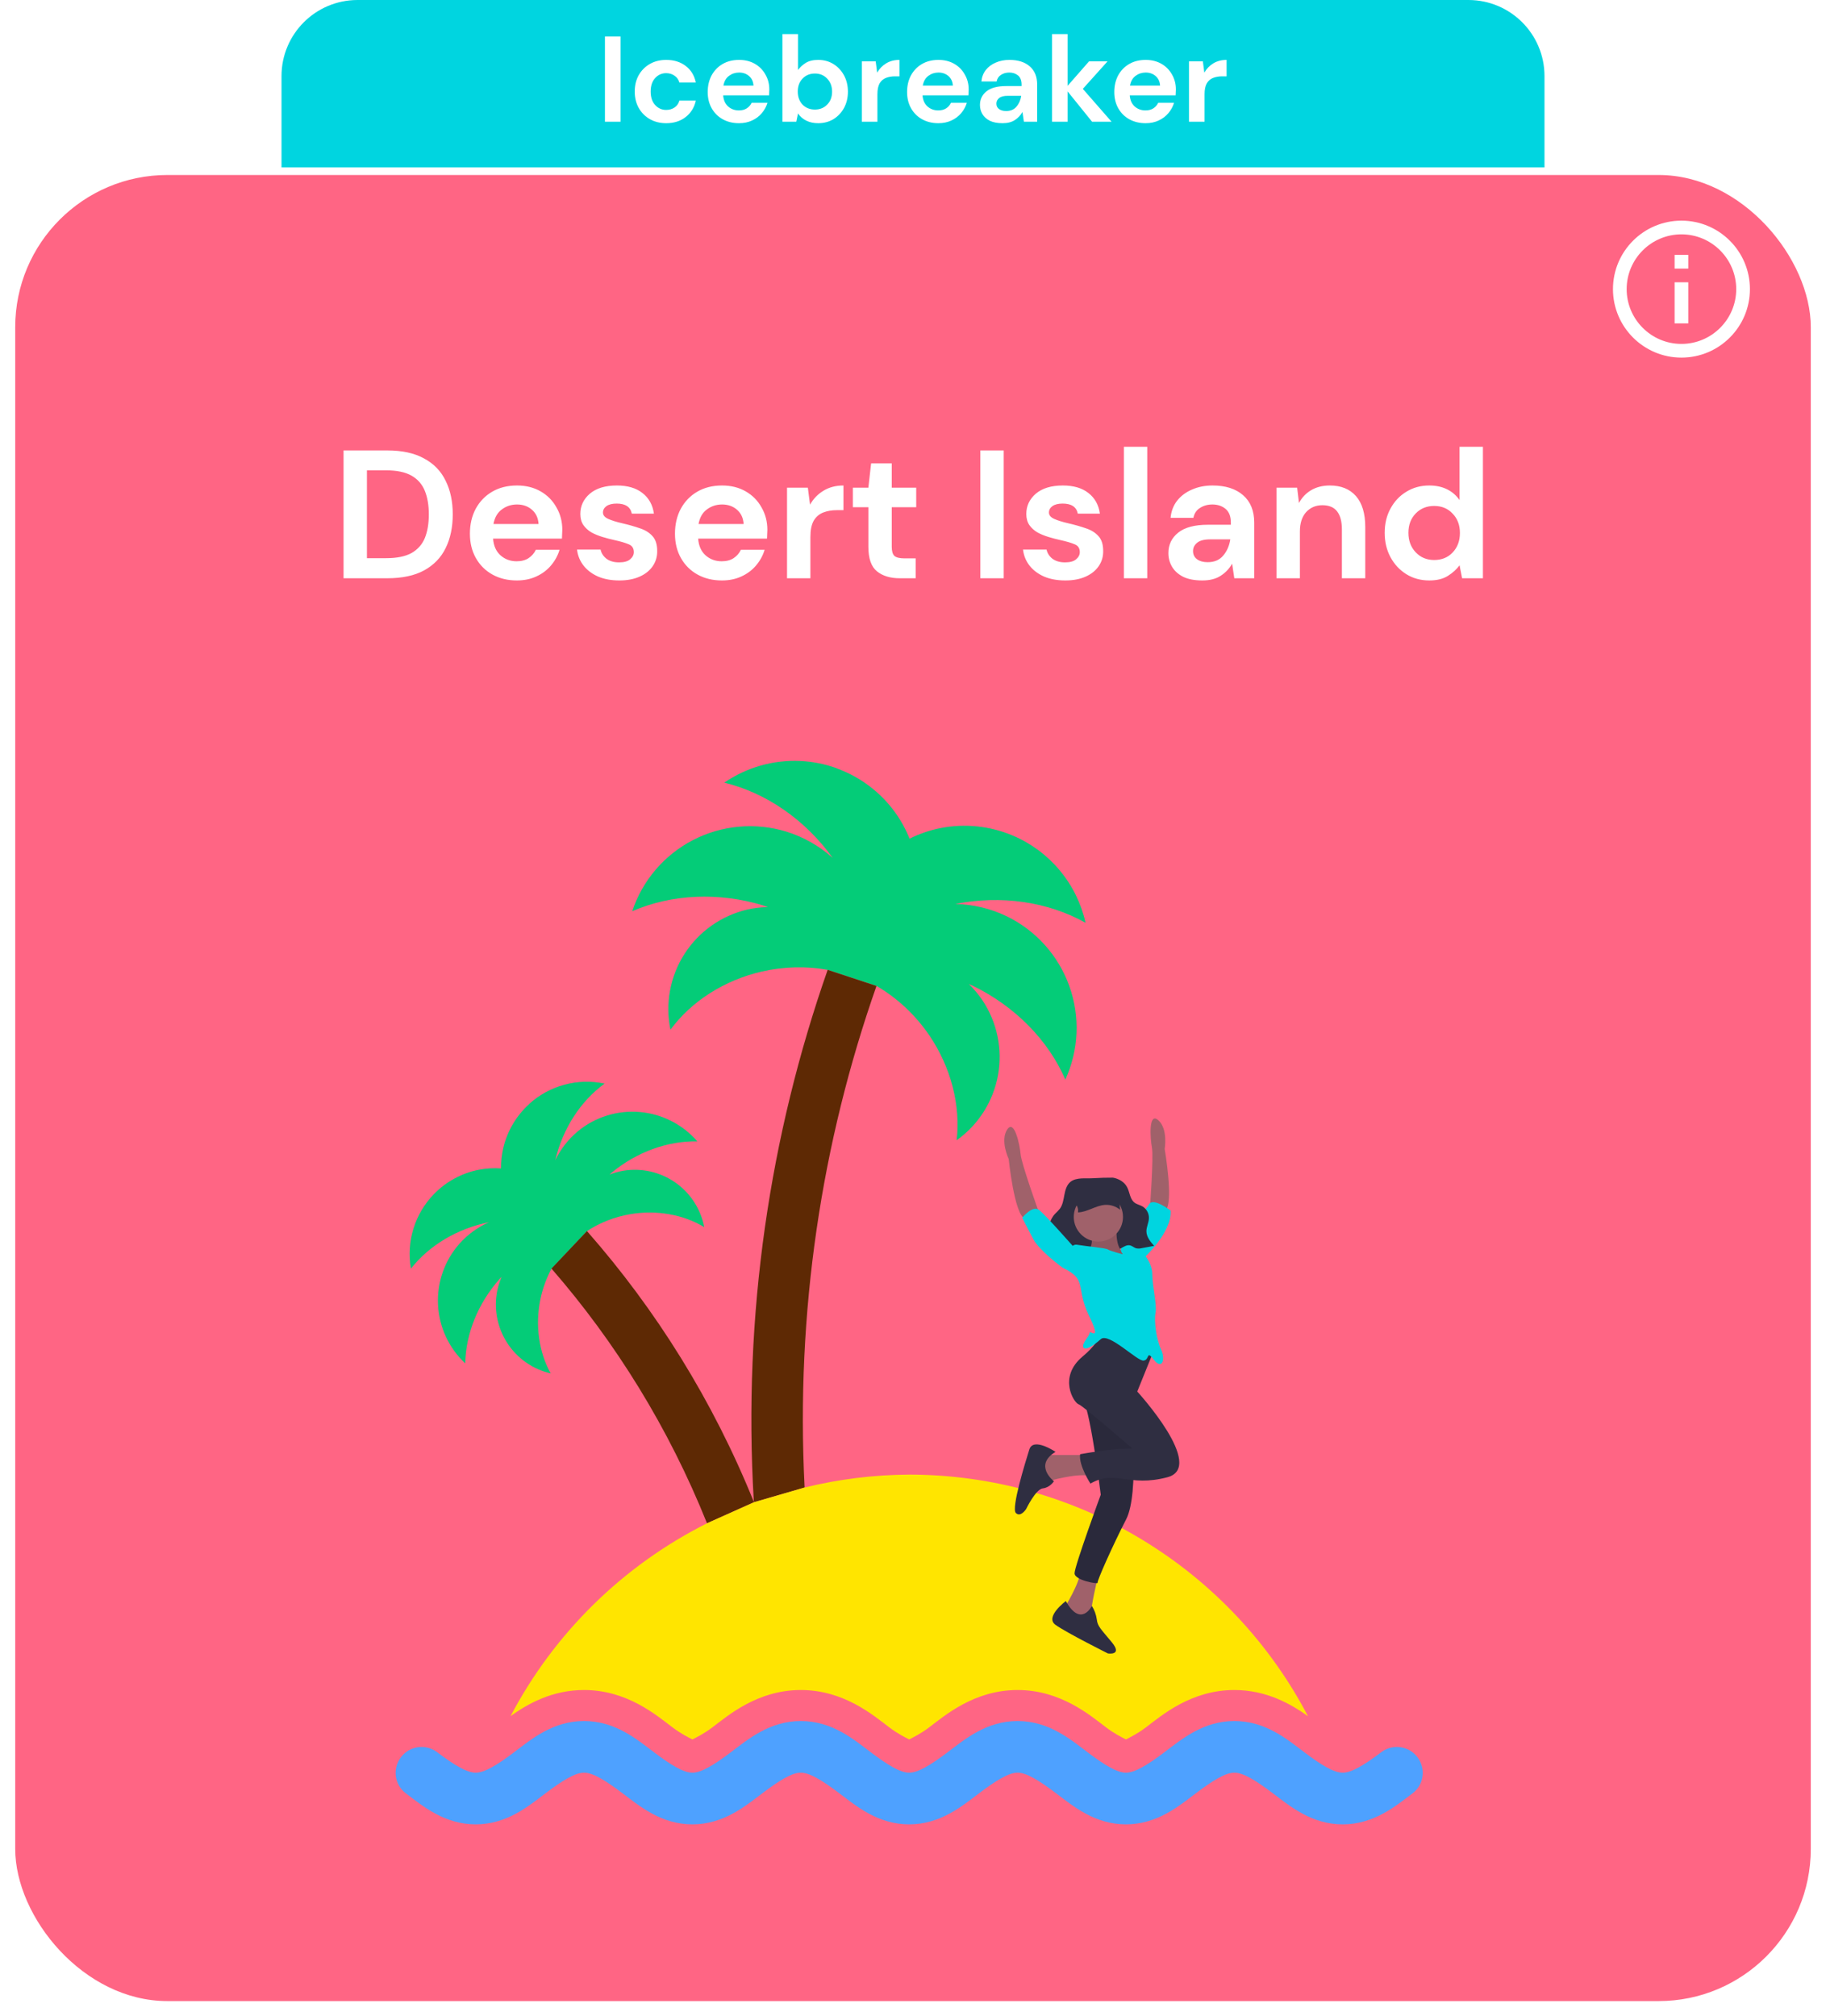 <svg width="240" height="265" viewBox="0 0 240 265" fill="none" xmlns="http://www.w3.org/2000/svg">
<g filter="url(#filter0_d)">
<rect x="2" y="22" width="236" height="240" rx="20" fill="#FF6584"/>
</g>
<path fill-rule="evenodd" clip-rule="evenodd" d="M221 29C216.032 29 212 33.032 212 38C212 42.968 216.032 47 221 47C225.968 47 230 42.968 230 38C230 33.032 225.968 29 221 29ZM220.1 33.5V35.3H221.9V33.5H220.1ZM220.1 37.1V42.5H221.9V37.1H220.1ZM213.8 38C213.8 41.969 217.031 45.2 221 45.2C224.969 45.2 228.2 41.969 228.2 38C228.2 34.031 224.969 30.8 221 30.8C217.031 30.8 213.8 34.031 213.8 38Z" fill="white"/>
<path d="M37 10C37 4.477 41.477 0 47 0H193C198.523 0 203 4.477 203 10V22H37V10Z" fill="#00D5E0"/>
<path d="M79.51 16V4.8H81.558V16H79.51ZM87.569 16.192C86.758 16.192 86.043 16.016 85.425 15.664C84.806 15.312 84.315 14.821 83.953 14.192C83.601 13.563 83.425 12.843 83.425 12.032C83.425 11.221 83.601 10.501 83.953 9.872C84.315 9.243 84.806 8.752 85.425 8.4C86.043 8.048 86.758 7.872 87.569 7.872C88.582 7.872 89.435 8.139 90.129 8.672C90.822 9.195 91.265 9.92 91.457 10.848H89.297C89.19 10.464 88.977 10.165 88.657 9.952C88.347 9.728 87.979 9.616 87.553 9.616C86.987 9.616 86.507 9.829 86.113 10.256C85.718 10.683 85.521 11.275 85.521 12.032C85.521 12.789 85.718 13.381 86.113 13.808C86.507 14.235 86.987 14.448 87.553 14.448C87.979 14.448 88.347 14.341 88.657 14.128C88.977 13.915 89.19 13.611 89.297 13.216H91.457C91.265 14.112 90.822 14.832 90.129 15.376C89.435 15.92 88.582 16.192 87.569 16.192ZM97.13 16.192C96.33 16.192 95.621 16.021 95.002 15.68C94.384 15.339 93.898 14.859 93.546 14.24C93.194 13.621 93.018 12.907 93.018 12.096C93.018 11.275 93.189 10.544 93.53 9.904C93.882 9.264 94.362 8.768 94.97 8.416C95.589 8.053 96.314 7.872 97.146 7.872C97.925 7.872 98.613 8.043 99.21 8.384C99.808 8.725 100.272 9.195 100.602 9.792C100.944 10.379 101.114 11.035 101.114 11.76C101.114 11.877 101.109 12 101.098 12.128C101.098 12.256 101.093 12.389 101.082 12.528H95.05C95.093 13.147 95.306 13.632 95.69 13.984C96.085 14.336 96.56 14.512 97.114 14.512C97.53 14.512 97.877 14.421 98.154 14.24C98.442 14.048 98.656 13.803 98.794 13.504H100.874C100.725 14.005 100.474 14.464 100.122 14.88C99.781 15.285 99.354 15.605 98.842 15.84C98.341 16.075 97.77 16.192 97.13 16.192ZM97.146 9.536C96.645 9.536 96.202 9.68 95.818 9.968C95.434 10.245 95.189 10.672 95.082 11.248H99.034C99.002 10.725 98.81 10.309 98.458 10C98.106 9.691 97.669 9.536 97.146 9.536ZM107.541 16.192C106.944 16.192 106.421 16.08 105.973 15.856C105.525 15.632 105.162 15.317 104.885 14.912L104.661 16H102.837V4.48H104.885V9.2C105.141 8.848 105.477 8.539 105.893 8.272C106.32 8.005 106.869 7.872 107.541 7.872C108.288 7.872 108.954 8.053 109.541 8.416C110.128 8.779 110.592 9.275 110.933 9.904C111.274 10.533 111.445 11.248 111.445 12.048C111.445 12.848 111.274 13.563 110.933 14.192C110.592 14.811 110.128 15.301 109.541 15.664C108.954 16.016 108.288 16.192 107.541 16.192ZM107.109 14.4C107.76 14.4 108.298 14.181 108.725 13.744C109.152 13.307 109.365 12.741 109.365 12.048C109.365 11.355 109.152 10.784 108.725 10.336C108.298 9.888 107.76 9.664 107.109 9.664C106.448 9.664 105.904 9.888 105.477 10.336C105.061 10.773 104.853 11.339 104.853 12.032C104.853 12.725 105.061 13.296 105.477 13.744C105.904 14.181 106.448 14.4 107.109 14.4ZM113.274 16V8.064H115.098L115.29 9.552C115.578 9.04 115.968 8.635 116.458 8.336C116.96 8.027 117.546 7.872 118.218 7.872V10.032H117.642C117.194 10.032 116.794 10.101 116.442 10.24C116.09 10.379 115.813 10.619 115.61 10.96C115.418 11.301 115.322 11.776 115.322 12.384V16H113.274ZM123.334 16.192C122.534 16.192 121.824 16.021 121.206 15.68C120.587 15.339 120.102 14.859 119.75 14.24C119.398 13.621 119.222 12.907 119.222 12.096C119.222 11.275 119.392 10.544 119.734 9.904C120.086 9.264 120.566 8.768 121.174 8.416C121.792 8.053 122.518 7.872 123.35 7.872C124.128 7.872 124.816 8.043 125.414 8.384C126.011 8.725 126.475 9.195 126.806 9.792C127.147 10.379 127.318 11.035 127.318 11.76C127.318 11.877 127.312 12 127.302 12.128C127.302 12.256 127.296 12.389 127.286 12.528H121.254C121.296 13.147 121.51 13.632 121.894 13.984C122.288 14.336 122.763 14.512 123.318 14.512C123.734 14.512 124.08 14.421 124.358 14.24C124.646 14.048 124.859 13.803 124.998 13.504H127.078C126.928 14.005 126.678 14.464 126.326 14.88C125.984 15.285 125.558 15.605 125.046 15.84C124.544 16.075 123.974 16.192 123.334 16.192ZM123.35 9.536C122.848 9.536 122.406 9.68 122.022 9.968C121.638 10.245 121.392 10.672 121.286 11.248H125.238C125.206 10.725 125.014 10.309 124.662 10C124.31 9.691 123.872 9.536 123.35 9.536ZM131.776 16.192C131.093 16.192 130.533 16.085 130.096 15.872C129.659 15.648 129.333 15.355 129.12 14.992C128.907 14.629 128.8 14.229 128.8 13.792C128.8 13.056 129.088 12.459 129.664 12C130.24 11.541 131.104 11.312 132.256 11.312H134.272V11.12C134.272 10.576 134.117 10.176 133.808 9.92C133.499 9.664 133.115 9.536 132.656 9.536C132.24 9.536 131.877 9.637 131.568 9.84C131.259 10.032 131.067 10.32 130.992 10.704H128.992C129.045 10.128 129.237 9.627 129.568 9.2C129.909 8.773 130.347 8.448 130.88 8.224C131.413 7.989 132.011 7.872 132.672 7.872C133.803 7.872 134.693 8.155 135.344 8.72C135.995 9.285 136.32 10.085 136.32 11.12V16H134.576L134.384 14.72C134.149 15.147 133.819 15.499 133.392 15.776C132.976 16.053 132.437 16.192 131.776 16.192ZM132.24 14.592C132.827 14.592 133.28 14.4 133.6 14.016C133.931 13.632 134.139 13.157 134.224 12.592H132.48C131.936 12.592 131.547 12.693 131.312 12.896C131.077 13.088 130.96 13.328 130.96 13.616C130.96 13.925 131.077 14.165 131.312 14.336C131.547 14.507 131.856 14.592 132.24 14.592ZM138.274 16V4.48H140.322V11.28L143.138 8.064H145.57L142.322 11.68L146.098 16H143.538L140.322 12.016V16H138.274ZM150.568 16.192C149.768 16.192 149.059 16.021 148.44 15.68C147.821 15.339 147.336 14.859 146.984 14.24C146.632 13.621 146.456 12.907 146.456 12.096C146.456 11.275 146.627 10.544 146.968 9.904C147.32 9.264 147.8 8.768 148.408 8.416C149.027 8.053 149.752 7.872 150.584 7.872C151.363 7.872 152.051 8.043 152.648 8.384C153.245 8.725 153.709 9.195 154.04 9.792C154.381 10.379 154.552 11.035 154.552 11.76C154.552 11.877 154.547 12 154.536 12.128C154.536 12.256 154.531 12.389 154.52 12.528H148.488C148.531 13.147 148.744 13.632 149.128 13.984C149.523 14.336 149.997 14.512 150.552 14.512C150.968 14.512 151.315 14.421 151.592 14.24C151.88 14.048 152.093 13.803 152.232 13.504H154.312C154.163 14.005 153.912 14.464 153.56 14.88C153.219 15.285 152.792 15.605 152.28 15.84C151.779 16.075 151.208 16.192 150.568 16.192ZM150.584 9.536C150.083 9.536 149.64 9.68 149.256 9.968C148.872 10.245 148.627 10.672 148.52 11.248H152.472C152.44 10.725 152.248 10.309 151.896 10C151.544 9.691 151.107 9.536 150.584 9.536ZM156.274 16V8.064H158.098L158.29 9.552C158.578 9.04 158.968 8.635 159.458 8.336C159.96 8.027 160.546 7.872 161.218 7.872V10.032H160.642C160.194 10.032 159.794 10.101 159.442 10.24C159.09 10.379 158.813 10.619 158.61 10.96C158.418 11.301 158.322 11.776 158.322 12.384V16H156.274Z" fill="white"/>
<path d="M45.155 76V59.2H50.891C52.859 59.2 54.475 59.552 55.739 60.256C57.019 60.944 57.963 61.92 58.571 63.184C59.195 64.432 59.507 65.904 59.507 67.6C59.507 69.296 59.195 70.776 58.571 72.04C57.963 73.288 57.019 74.264 55.739 74.968C54.475 75.656 52.859 76 50.891 76H45.155ZM48.227 73.36H50.747C52.155 73.36 53.267 73.136 54.083 72.688C54.899 72.224 55.483 71.568 55.835 70.72C56.187 69.856 56.363 68.816 56.363 67.6C56.363 66.4 56.187 65.368 55.835 64.504C55.483 63.64 54.899 62.976 54.083 62.512C53.267 62.048 52.155 61.816 50.747 61.816H48.227V73.36ZM67.93 76.288C66.73 76.288 65.666 76.032 64.738 75.52C63.81 75.008 63.082 74.288 62.554 73.36C62.026 72.432 61.762 71.36 61.762 70.144C61.762 68.912 62.018 67.816 62.53 66.856C63.058 65.896 63.778 65.152 64.69 64.624C65.618 64.08 66.706 63.808 67.954 63.808C69.122 63.808 70.154 64.064 71.05 64.576C71.946 65.088 72.642 65.792 73.138 66.688C73.65 67.568 73.906 68.552 73.906 69.64C73.906 69.816 73.898 70 73.882 70.192C73.882 70.384 73.874 70.584 73.858 70.792H64.81C64.874 71.72 65.194 72.448 65.77 72.976C66.362 73.504 67.074 73.768 67.906 73.768C68.53 73.768 69.05 73.632 69.466 73.36C69.898 73.072 70.218 72.704 70.426 72.256H73.546C73.322 73.008 72.946 73.696 72.418 74.32C71.906 74.928 71.266 75.408 70.498 75.76C69.746 76.112 68.89 76.288 67.93 76.288ZM67.954 66.304C67.202 66.304 66.538 66.52 65.962 66.952C65.386 67.368 65.018 68.008 64.858 68.872H70.786C70.738 68.088 70.45 67.464 69.922 67C69.394 66.536 68.738 66.304 67.954 66.304ZM81.41 76.288C80.354 76.288 79.426 76.12 78.626 75.784C77.826 75.432 77.186 74.952 76.706 74.344C76.226 73.736 75.938 73.032 75.842 72.232H78.938C79.034 72.696 79.29 73.096 79.706 73.432C80.138 73.752 80.69 73.912 81.362 73.912C82.034 73.912 82.522 73.776 82.826 73.504C83.146 73.232 83.306 72.92 83.306 72.568C83.306 72.056 83.082 71.712 82.634 71.536C82.186 71.344 81.562 71.16 80.762 70.984C80.25 70.872 79.73 70.736 79.202 70.576C78.674 70.416 78.186 70.216 77.738 69.976C77.306 69.72 76.954 69.4 76.682 69.016C76.41 68.616 76.274 68.128 76.274 67.552C76.274 66.496 76.69 65.608 77.522 64.888C78.37 64.168 79.554 63.808 81.074 63.808C82.482 63.808 83.602 64.136 84.434 64.792C85.282 65.448 85.786 66.352 85.946 67.504H83.042C82.866 66.624 82.202 66.184 81.05 66.184C80.474 66.184 80.026 66.296 79.706 66.52C79.402 66.744 79.25 67.024 79.25 67.36C79.25 67.712 79.482 67.992 79.946 68.2C80.41 68.408 81.026 68.6 81.794 68.776C82.626 68.968 83.386 69.184 84.074 69.424C84.778 69.648 85.338 69.992 85.754 70.456C86.17 70.904 86.378 71.552 86.378 72.4C86.394 73.136 86.202 73.8 85.802 74.392C85.402 74.984 84.826 75.448 84.074 75.784C83.322 76.12 82.434 76.288 81.41 76.288ZM94.883 76.288C93.683 76.288 92.619 76.032 91.691 75.52C90.763 75.008 90.035 74.288 89.507 73.36C88.979 72.432 88.715 71.36 88.715 70.144C88.715 68.912 88.971 67.816 89.483 66.856C90.011 65.896 90.731 65.152 91.643 64.624C92.571 64.08 93.659 63.808 94.907 63.808C96.075 63.808 97.107 64.064 98.003 64.576C98.899 65.088 99.595 65.792 100.091 66.688C100.603 67.568 100.859 68.552 100.859 69.64C100.859 69.816 100.851 70 100.835 70.192C100.835 70.384 100.827 70.584 100.811 70.792H91.763C91.827 71.72 92.147 72.448 92.723 72.976C93.315 73.504 94.027 73.768 94.859 73.768C95.483 73.768 96.003 73.632 96.419 73.36C96.851 73.072 97.171 72.704 97.379 72.256H100.499C100.275 73.008 99.899 73.696 99.371 74.32C98.859 74.928 98.219 75.408 97.451 75.76C96.699 76.112 95.843 76.288 94.883 76.288ZM94.907 66.304C94.155 66.304 93.491 66.52 92.915 66.952C92.339 67.368 91.971 68.008 91.811 68.872H97.739C97.691 68.088 97.403 67.464 96.875 67C96.347 66.536 95.691 66.304 94.907 66.304ZM103.443 76V64.096H106.179L106.467 66.328C106.899 65.56 107.483 64.952 108.219 64.504C108.971 64.04 109.851 63.808 110.859 63.808V67.048H109.995C109.323 67.048 108.723 67.152 108.195 67.36C107.667 67.568 107.251 67.928 106.947 68.44C106.659 68.952 106.515 69.664 106.515 70.576V76H103.443ZM118.262 76C117.014 76 116.014 75.696 115.262 75.088C114.51 74.48 114.134 73.4 114.134 71.848V66.664H112.094V64.096H114.134L114.494 60.904H117.206V64.096H120.422V66.664H117.206V71.872C117.206 72.448 117.326 72.848 117.566 73.072C117.822 73.28 118.254 73.384 118.862 73.384H120.35V76H118.262ZM128.851 76V59.2H131.923V76H128.851ZM140.027 76.288C138.971 76.288 138.043 76.12 137.243 75.784C136.443 75.432 135.803 74.952 135.323 74.344C134.843 73.736 134.555 73.032 134.459 72.232H137.555C137.651 72.696 137.907 73.096 138.323 73.432C138.755 73.752 139.307 73.912 139.979 73.912C140.651 73.912 141.139 73.776 141.443 73.504C141.763 73.232 141.923 72.92 141.923 72.568C141.923 72.056 141.699 71.712 141.251 71.536C140.803 71.344 140.179 71.16 139.379 70.984C138.867 70.872 138.347 70.736 137.819 70.576C137.291 70.416 136.803 70.216 136.355 69.976C135.923 69.72 135.571 69.4 135.299 69.016C135.027 68.616 134.891 68.128 134.891 67.552C134.891 66.496 135.307 65.608 136.139 64.888C136.987 64.168 138.171 63.808 139.691 63.808C141.099 63.808 142.219 64.136 143.051 64.792C143.899 65.448 144.403 66.352 144.563 67.504H141.659C141.483 66.624 140.819 66.184 139.667 66.184C139.091 66.184 138.643 66.296 138.323 66.52C138.019 66.744 137.867 67.024 137.867 67.36C137.867 67.712 138.099 67.992 138.563 68.2C139.027 68.408 139.643 68.6 140.411 68.776C141.243 68.968 142.003 69.184 142.691 69.424C143.395 69.648 143.955 69.992 144.371 70.456C144.787 70.904 144.995 71.552 144.995 72.4C145.011 73.136 144.819 73.8 144.419 74.392C144.019 74.984 143.443 75.448 142.691 75.784C141.939 76.12 141.051 76.288 140.027 76.288ZM147.716 76V58.72H150.788V76H147.716ZM158.031 76.288C157.007 76.288 156.167 76.128 155.511 75.808C154.855 75.472 154.367 75.032 154.047 74.488C153.727 73.944 153.567 73.344 153.567 72.688C153.567 71.584 153.999 70.688 154.863 70C155.727 69.312 157.023 68.968 158.751 68.968H161.775V68.68C161.775 67.864 161.543 67.264 161.079 66.88C160.615 66.496 160.039 66.304 159.351 66.304C158.727 66.304 158.183 66.456 157.719 66.76C157.255 67.048 156.967 67.48 156.855 68.056H153.855C153.935 67.192 154.223 66.44 154.719 65.8C155.231 65.16 155.887 64.672 156.687 64.336C157.487 63.984 158.383 63.808 159.375 63.808C161.071 63.808 162.407 64.232 163.383 65.08C164.359 65.928 164.847 67.128 164.847 68.68V76H162.231L161.943 74.08C161.591 74.72 161.095 75.248 160.455 75.664C159.831 76.08 159.023 76.288 158.031 76.288ZM158.727 73.888C159.607 73.888 160.287 73.6 160.767 73.024C161.263 72.448 161.575 71.736 161.703 70.888H159.087C158.271 70.888 157.687 71.04 157.335 71.344C156.983 71.632 156.807 71.992 156.807 72.424C156.807 72.888 156.983 73.248 157.335 73.504C157.687 73.76 158.151 73.888 158.727 73.888ZM167.779 76V64.096H170.491L170.731 66.112C171.099 65.408 171.627 64.848 172.315 64.432C173.019 64.016 173.843 63.808 174.787 63.808C176.259 63.808 177.403 64.272 178.219 65.2C179.035 66.128 179.443 67.488 179.443 69.28V76H176.371V69.568C176.371 68.544 176.163 67.76 175.747 67.216C175.331 66.672 174.683 66.4 173.803 66.4C172.939 66.4 172.227 66.704 171.667 67.312C171.123 67.92 170.851 68.768 170.851 69.856V76H167.779ZM187.852 76.288C186.732 76.288 185.732 76.016 184.852 75.472C183.972 74.928 183.276 74.184 182.764 73.24C182.252 72.296 181.996 71.224 181.996 70.024C181.996 68.824 182.252 67.76 182.764 66.832C183.276 65.888 183.972 65.152 184.852 64.624C185.732 64.08 186.732 63.808 187.852 63.808C188.748 63.808 189.532 63.976 190.204 64.312C190.876 64.648 191.42 65.12 191.836 65.728V58.72H194.908V76H192.172L191.836 74.296C191.452 74.824 190.94 75.288 190.3 75.688C189.676 76.088 188.86 76.288 187.852 76.288ZM188.5 73.6C189.492 73.6 190.3 73.272 190.924 72.616C191.564 71.944 191.884 71.088 191.884 70.048C191.884 69.008 191.564 68.16 190.924 67.504C190.3 66.832 189.492 66.496 188.5 66.496C187.524 66.496 186.716 66.824 186.076 67.48C185.436 68.136 185.116 68.984 185.116 70.024C185.116 71.064 185.436 71.92 186.076 72.592C186.716 73.264 187.524 73.6 188.5 73.6Z" fill="white"/>
<path d="M76.763 226.191C72.672 226.191 69.843 228.578 67.596 230.276C65.35 231.974 63.692 232.982 62.522 232.982C61.353 232.982 59.687 231.974 57.44 230.276C55.938 229.153 53.81 229.461 52.687 230.962C51.563 232.464 51.843 234.575 53.345 235.698C55.591 237.396 58.431 239.773 62.522 239.773C66.614 239.773 69.443 237.396 71.69 235.698C73.936 234 75.594 232.982 76.763 232.982C77.933 232.982 79.589 234 81.835 235.698C84.082 237.396 86.913 239.773 91.004 239.773C95.096 239.773 97.937 237.396 100.184 235.698C102.43 234 104.084 232.982 105.254 232.982C106.423 232.982 108.081 234 110.327 235.698C112.574 237.396 115.403 239.773 119.495 239.773C123.586 239.773 126.428 237.396 128.674 235.698C130.921 234 132.577 232.982 133.746 232.982C134.915 232.982 136.572 234 138.818 235.698C141.064 237.396 143.896 239.773 147.987 239.773C152.079 239.773 154.918 237.396 157.165 235.698C159.411 234 161.069 232.982 162.238 232.982C163.408 232.982 165.064 234 167.31 235.698C169.557 237.396 172.386 239.774 176.478 239.774C180.569 239.774 183.409 237.396 185.655 235.698C187.157 234.575 187.436 232.464 186.313 230.962C185.19 229.461 183.064 229.153 181.562 230.276C179.315 231.974 177.647 232.982 176.478 232.982C175.308 232.982 173.652 231.974 171.406 230.276C169.159 228.579 166.33 226.191 162.238 226.191C158.147 226.191 155.316 228.579 153.069 230.276C150.823 231.974 149.156 232.982 147.987 232.982C146.818 232.982 145.162 231.974 142.915 230.276C140.669 228.579 137.838 226.191 133.746 226.191C129.655 226.191 126.824 228.579 124.577 230.276C122.331 231.974 120.664 232.982 119.495 232.982C118.325 232.982 116.669 231.974 114.423 230.276C112.176 228.579 109.345 226.191 105.254 226.191C101.162 226.191 98.333 228.579 96.087 230.276C93.84 231.974 92.174 232.982 91.004 232.982C89.835 232.982 88.177 231.974 85.931 230.276C83.684 228.579 80.855 226.191 76.763 226.191Z" fill="#4EA1FF"/>
<path d="M95.196 102.863C98.121 100.856 101.619 99.857 105.162 100.017L105.159 100.015C106.792 100.088 108.405 100.406 109.944 100.959V100.975C113.037 102.087 115.723 104.107 117.649 106.771C118.419 107.842 119.056 109.002 119.547 110.227C120.827 109.589 122.185 109.122 123.586 108.839C126.811 108.2 130.154 108.55 133.176 109.843C135.553 110.86 137.655 112.428 139.307 114.416C140.96 116.405 142.116 118.758 142.681 121.282C140.237 119.908 137.466 118.982 134.529 118.557C131.592 118.132 128.547 118.217 125.571 118.806H125.519C127.881 118.849 130.205 119.403 132.331 120.432C136.16 122.297 139.107 125.584 140.544 129.593C141.982 133.601 141.795 138.013 140.024 141.886C138.907 139.314 137.26 136.901 135.176 134.788C133.093 132.674 130.616 130.902 127.889 129.573C127.706 129.49 127.522 129.41 127.337 129.332C127.988 129.961 128.574 130.654 129.085 131.401C131.047 134.306 131.795 137.863 131.17 141.312C130.545 144.762 128.596 147.83 125.739 149.862C126.002 147.569 125.82 145.171 125.205 142.806C124.59 140.442 123.553 138.159 122.156 136.089C120.319 133.399 117.925 131.158 115.209 129.583L108.791 127.467C105.973 126.957 103.004 127.033 100.125 127.689C97.692 128.252 95.378 129.218 93.317 130.53C91.255 131.842 89.489 133.475 88.119 135.332C87.411 131.899 88.075 128.324 89.967 125.373C91.859 122.421 94.831 120.327 98.246 119.536C99.13 119.339 100.031 119.231 100.936 119.214C100.747 119.145 100.557 119.079 100.366 119.014C97.464 118.129 94.443 117.74 91.478 117.868C88.513 117.997 85.663 118.641 83.094 119.763C84.436 115.721 87.304 112.364 91.087 110.408C94.87 108.452 99.268 108.053 103.341 109.296C105.598 109.992 107.678 111.169 109.435 112.748L109.409 112.704C107.632 110.246 105.46 108.11 103.02 106.42C100.581 104.731 97.921 103.522 95.196 102.863Z" fill="#04CC78"/>
<path d="M82.874 159.571C80.81 159.921 78.848 160.685 77.153 161.799L72.491 166.727C71.82 167.983 71.324 169.346 71.026 170.761C70.681 172.453 70.623 174.185 70.856 175.857C71.088 177.53 71.606 179.109 72.38 180.504C70.019 179.962 67.963 178.518 66.652 176.481C65.341 174.443 64.878 171.974 65.363 169.6C65.493 168.988 65.684 168.39 65.935 167.816C65.837 167.916 65.74 168.016 65.644 168.117C64.254 169.687 63.142 171.473 62.37 173.373C61.599 175.273 61.185 177.249 61.151 179.186C58.997 177.182 57.712 174.415 57.57 171.475C57.428 168.536 58.44 165.658 60.392 163.455C61.468 162.247 62.793 161.284 64.275 160.633C62.22 161.044 60.254 161.795 58.491 162.843C56.728 163.89 55.204 165.214 54.007 166.738C53.7 164.977 53.816 163.169 54.346 161.463C54.875 159.756 55.802 158.199 57.051 156.921C58.639 155.296 60.681 154.189 62.909 153.744C63.879 153.555 64.87 153.494 65.856 153.563C65.845 152.652 65.945 151.743 66.153 150.856C66.678 148.645 67.859 146.645 69.541 145.117V145.101C70.864 143.899 72.453 143.029 74.178 142.562C75.903 142.095 77.715 142.044 79.463 142.415C77.897 143.556 76.519 145.031 75.407 146.755C74.296 148.479 73.474 150.417 72.989 152.457L72.98 152.492C73.685 151.021 74.7 149.719 75.957 148.678C78.229 146.807 81.143 145.899 84.075 146.148C87.008 146.396 89.728 147.782 91.653 150.008C89.716 149.971 87.726 150.313 85.799 151.015C83.872 151.717 82.046 152.764 80.427 154.097C80.322 154.188 80.218 154.281 80.116 154.375C80.698 154.146 81.302 153.977 81.919 153.87C84.308 153.472 86.759 154.024 88.748 155.408C90.736 156.792 92.104 158.898 92.56 161.278C91.195 160.454 89.635 159.879 87.972 159.586C86.309 159.293 84.577 159.288 82.874 159.571Z" fill="#04CC78"/>
<path d="M99.069 197.186C97.638 172.773 101.171 149.202 108.783 127.467L115.201 129.583C107.983 150.143 104.571 172.406 105.754 195.501L99.097 197.436L92.924 200.202C87.893 187.66 80.924 176.432 72.483 166.727L77.145 161.798C86.21 172.111 93.703 184.074 99.097 197.436C99.084 197.353 99.075 197.27 99.069 197.186Z" fill="#5E2904"/>
<path d="M67.107 225.544C72.859 214.608 81.89 205.746 92.933 200.201L99.106 197.436L105.763 195.501C110.26 194.4 114.871 193.831 119.5 193.805C130.303 193.811 140.898 196.773 150.137 202.371C159.376 207.969 166.908 215.988 171.915 225.56C169.682 223.964 166.467 222.116 162.237 222.116C156.56 222.116 152.705 225.443 150.61 227.026C149.468 227.889 148.493 228.352 147.987 228.611C147.483 228.351 146.514 227.888 145.373 227.026C143.279 225.443 139.422 222.116 133.745 222.116C128.067 222.116 124.213 225.444 122.12 227.026C120.977 227.889 120.003 228.352 119.497 228.611C118.993 228.352 118.023 227.889 116.881 227.026C114.787 225.444 110.932 222.116 105.254 222.116C99.577 222.116 95.723 225.444 93.629 227.026C92.487 227.889 91.512 228.352 91.006 228.611C90.502 228.352 89.531 227.889 88.389 227.026C86.295 225.444 82.441 222.116 76.764 222.116C72.545 222.116 69.338 223.951 67.107 225.544Z" fill="#FFE500"/>
<path d="M151.139 158.799C151.139 158.799 151.64 152.054 151.404 150.821C151.168 149.587 150.946 146.075 152.243 147.23C153.54 148.384 153.079 151.003 153.079 151.003C153.079 151.003 154.309 158.132 153.171 159.099C152.033 160.066 151.139 158.799 151.139 158.799Z" fill="#A0616A"/>
<path d="M150.205 165.469C150.205 165.469 154.065 162.027 153.856 159.107C153.856 159.107 151.561 157.333 151.04 158.272C150.518 159.211 146.727 162.873 147.371 164.119C148.015 165.365 150.205 165.469 150.205 165.469Z" fill="#00D5E0"/>
<path d="M136.542 159.314C136.542 159.314 134.247 152.951 134.143 151.699C134.039 150.448 133.309 147.006 132.37 148.466C131.431 149.926 132.578 152.325 132.578 152.325C132.578 152.325 133.309 159.522 134.664 160.148C136.02 160.774 136.542 159.314 136.542 159.314Z" fill="#A0616A"/>
<path d="M142.798 191.232H136.644L136.332 194.362L137.792 194.675C137.792 194.675 141.234 193.631 143.216 193.944C145.198 194.257 142.798 191.232 142.798 191.232Z" fill="#A0616A"/>
<path d="M138.731 190.817C138.731 190.817 135.811 188.836 135.289 190.504C134.768 192.173 132.89 198.223 133.516 198.849C134.142 199.475 134.872 198.327 134.872 198.327C134.872 198.327 136.124 195.72 137.063 195.615C138.001 195.511 138.523 194.677 138.523 194.677C138.523 194.677 135.811 192.591 138.731 190.817Z" fill="#2F2E41"/>
<path d="M144.364 206.981C144.364 206.981 143.217 211.675 143.426 212.405C143.634 213.135 140.088 212.718 140.088 212.718L139.879 211.362C139.879 211.362 141.965 208.024 141.965 206.564C141.965 205.104 144.364 206.981 144.364 206.981Z" fill="#A0616A"/>
<path d="M140.088 210.426C140.088 210.426 137.272 212.512 138.732 213.555C140.193 214.598 145.616 217.31 145.616 217.31C145.616 217.31 147.598 217.623 146.138 215.85C144.678 214.076 144.26 213.764 144.156 212.825C144.066 212.2 143.847 211.6 143.513 211.064C143.513 211.064 142.07 213.972 140.088 210.426Z" fill="#2F2E41"/>
<path d="M148.642 185.39C148.642 185.39 149.789 196.238 148.016 199.68C146.243 203.122 144.157 207.816 144.261 208.025C144.365 208.233 141.236 207.712 141.236 206.773C141.236 205.834 144.678 196.447 144.678 196.447C144.678 196.447 143.218 184.243 142.07 183.408C140.923 182.574 148.642 185.39 148.642 185.39Z" fill="#2F2E41"/>
<path opacity="0.1" d="M148.642 185.39C148.642 185.39 149.789 196.238 148.016 199.68C146.243 203.122 144.157 207.816 144.261 208.025C144.365 208.233 141.236 207.712 141.236 206.773C141.236 205.834 144.678 196.447 144.678 196.447C144.678 196.447 143.218 184.243 142.07 183.408C140.923 182.574 148.642 185.39 148.642 185.39Z" fill="black"/>
<path d="M146.283 154.777C147.029 154.912 147.768 155.322 148.138 156.022C148.484 156.674 148.506 157.546 149.057 158.015C149.385 158.295 149.831 158.359 150.198 158.579C150.458 158.746 150.67 158.978 150.812 159.253C150.954 159.528 151.021 159.835 151.006 160.144C150.977 160.72 150.673 161.256 150.68 161.832C150.688 162.581 151.206 163.2 151.693 163.742L150.077 164.042C149.833 164.107 149.577 164.114 149.33 164.062C149.051 163.979 148.824 163.75 148.542 163.68C148.137 163.579 147.737 163.825 147.376 164.043C146.348 164.665 145.246 165.134 144.149 165.601C143.826 165.739 143.459 165.876 143.141 165.728C142.883 165.608 142.723 165.328 142.481 165.177C142.048 164.906 141.503 165.11 141.016 165.244C139.914 165.543 138.742 165.443 137.707 164.962C137.93 164.701 138.223 164.519 138.463 164.276C138.704 164.034 138.898 163.69 138.835 163.344C138.77 162.991 138.467 162.756 138.26 162.472C138.108 162.246 138.001 161.993 137.948 161.726C137.894 161.459 137.894 161.184 137.948 160.917C138.057 160.386 138.315 159.898 138.692 159.509C138.908 159.307 139.111 159.093 139.301 158.867C139.681 158.354 139.775 157.674 139.897 157.034C140.019 156.394 140.211 155.713 140.704 155.323C141.491 154.702 142.768 154.914 143.687 154.852C144.564 154.794 145.409 154.777 146.283 154.777Z" fill="#2F2E41"/>
<path d="M151.457 177.984L149.475 182.887C149.475 182.887 158.55 192.796 153.439 194.152C148.328 195.508 146.555 193.109 143.321 194.986C143.321 194.986 141.757 192.587 141.965 191.127C141.965 191.127 146.45 190.292 148.849 190.397C148.849 190.397 142.382 184.764 141.757 184.556C141.131 184.347 139.045 181.009 142.278 178.297C145.512 175.585 144.677 174.125 144.677 174.125L151.457 177.984Z" fill="#2F2E41"/>
<path d="M146.764 160.984C146.764 160.984 146.452 164.217 147.807 164.635C149.163 165.052 142.488 164.948 142.488 164.948C142.488 164.948 144.052 164.009 143.322 162.027C142.592 160.045 146.764 160.984 146.764 160.984Z" fill="#A0616A"/>
<path opacity="0.1" d="M146.764 160.984C146.764 160.984 146.452 164.217 147.807 164.635C149.163 165.052 142.488 164.948 142.488 164.948C142.488 164.948 144.052 164.009 143.322 162.027C142.592 160.045 146.764 160.984 146.764 160.984Z" fill="black"/>
<path d="M139.67 166.619C139.67 166.619 140.296 163.385 141.547 163.594C142.799 163.802 145.302 164.011 145.615 164.219C145.928 164.428 147.597 164.856 147.597 164.856C147.597 164.856 146.971 164.115 147.597 164.011C148.223 163.907 150.205 164.428 150.413 164.845C150.622 165.263 151.456 166.097 151.456 167.557C151.456 169.018 152.082 171.521 151.873 172.564C151.665 173.607 151.978 176.006 152.604 177.362C153.229 178.718 152.708 180.074 151.665 178.718C150.622 177.362 151.143 178.718 150.309 178.822C149.474 178.927 145.719 175.067 144.676 176.006C143.633 176.945 142.59 177.571 142.382 177.049C142.173 176.528 143.216 175.589 143.216 175.172C143.216 174.754 144.885 176.528 143.112 172.877C141.339 169.226 143.008 168.183 139.67 166.619Z" fill="#00D5E0"/>
<path d="M140.506 166.407L139.672 166.616C139.672 166.616 136.647 164.426 135.812 162.861C134.978 161.296 134.352 160.045 134.352 160.045C134.352 160.045 135.708 158.376 136.542 159.002C137.377 159.628 141.132 163.904 141.132 163.904L140.506 166.407Z" fill="#00D5E0"/>
<path d="M144.364 163.174C142.578 163.174 141.131 161.726 141.131 159.941C141.131 158.155 142.578 156.707 144.364 156.707C146.15 156.707 147.598 158.155 147.598 159.941C147.598 161.726 146.15 163.174 144.364 163.174Z" fill="#A0616A"/>
<path d="M147.226 159.004C146.673 158.546 145.967 158.314 145.251 158.355C144.011 158.431 142.92 159.314 141.679 159.342C141.728 159.074 141.691 158.796 141.572 158.551C141.476 158.353 141.324 158.162 141.344 157.944C141.378 157.77 141.473 157.615 141.612 157.505C142.33 156.825 143.322 156.474 144.31 156.431C144.972 156.402 146.236 156.417 146.75 156.919C147.19 157.348 147.139 158.448 147.226 159.004Z" fill="#2F2E41"/>
<defs>
<filter id="filter0_d" x="0" y="21" width="240" height="244" filterUnits="userSpaceOnUse" color-interpolation-filters="sRGB">
<feFlood flood-opacity="0" result="BackgroundImageFix"/>
<feColorMatrix in="SourceAlpha" type="matrix" values="0 0 0 0 0 0 0 0 0 0 0 0 0 0 0 0 0 0 127 0"/>
<feOffset dy="1"/>
<feGaussianBlur stdDeviation="1"/>
<feColorMatrix type="matrix" values="0 0 0 0 0.059 0 0 0 0 0.059 0 0 0 0 0.059 0 0 0 0.1 0"/>
<feBlend mode="normal" in2="BackgroundImageFix" result="effect1_dropShadow"/>
<feBlend mode="normal" in="SourceGraphic" in2="effect1_dropShadow" result="shape"/>
</filter>
</defs>
</svg>
